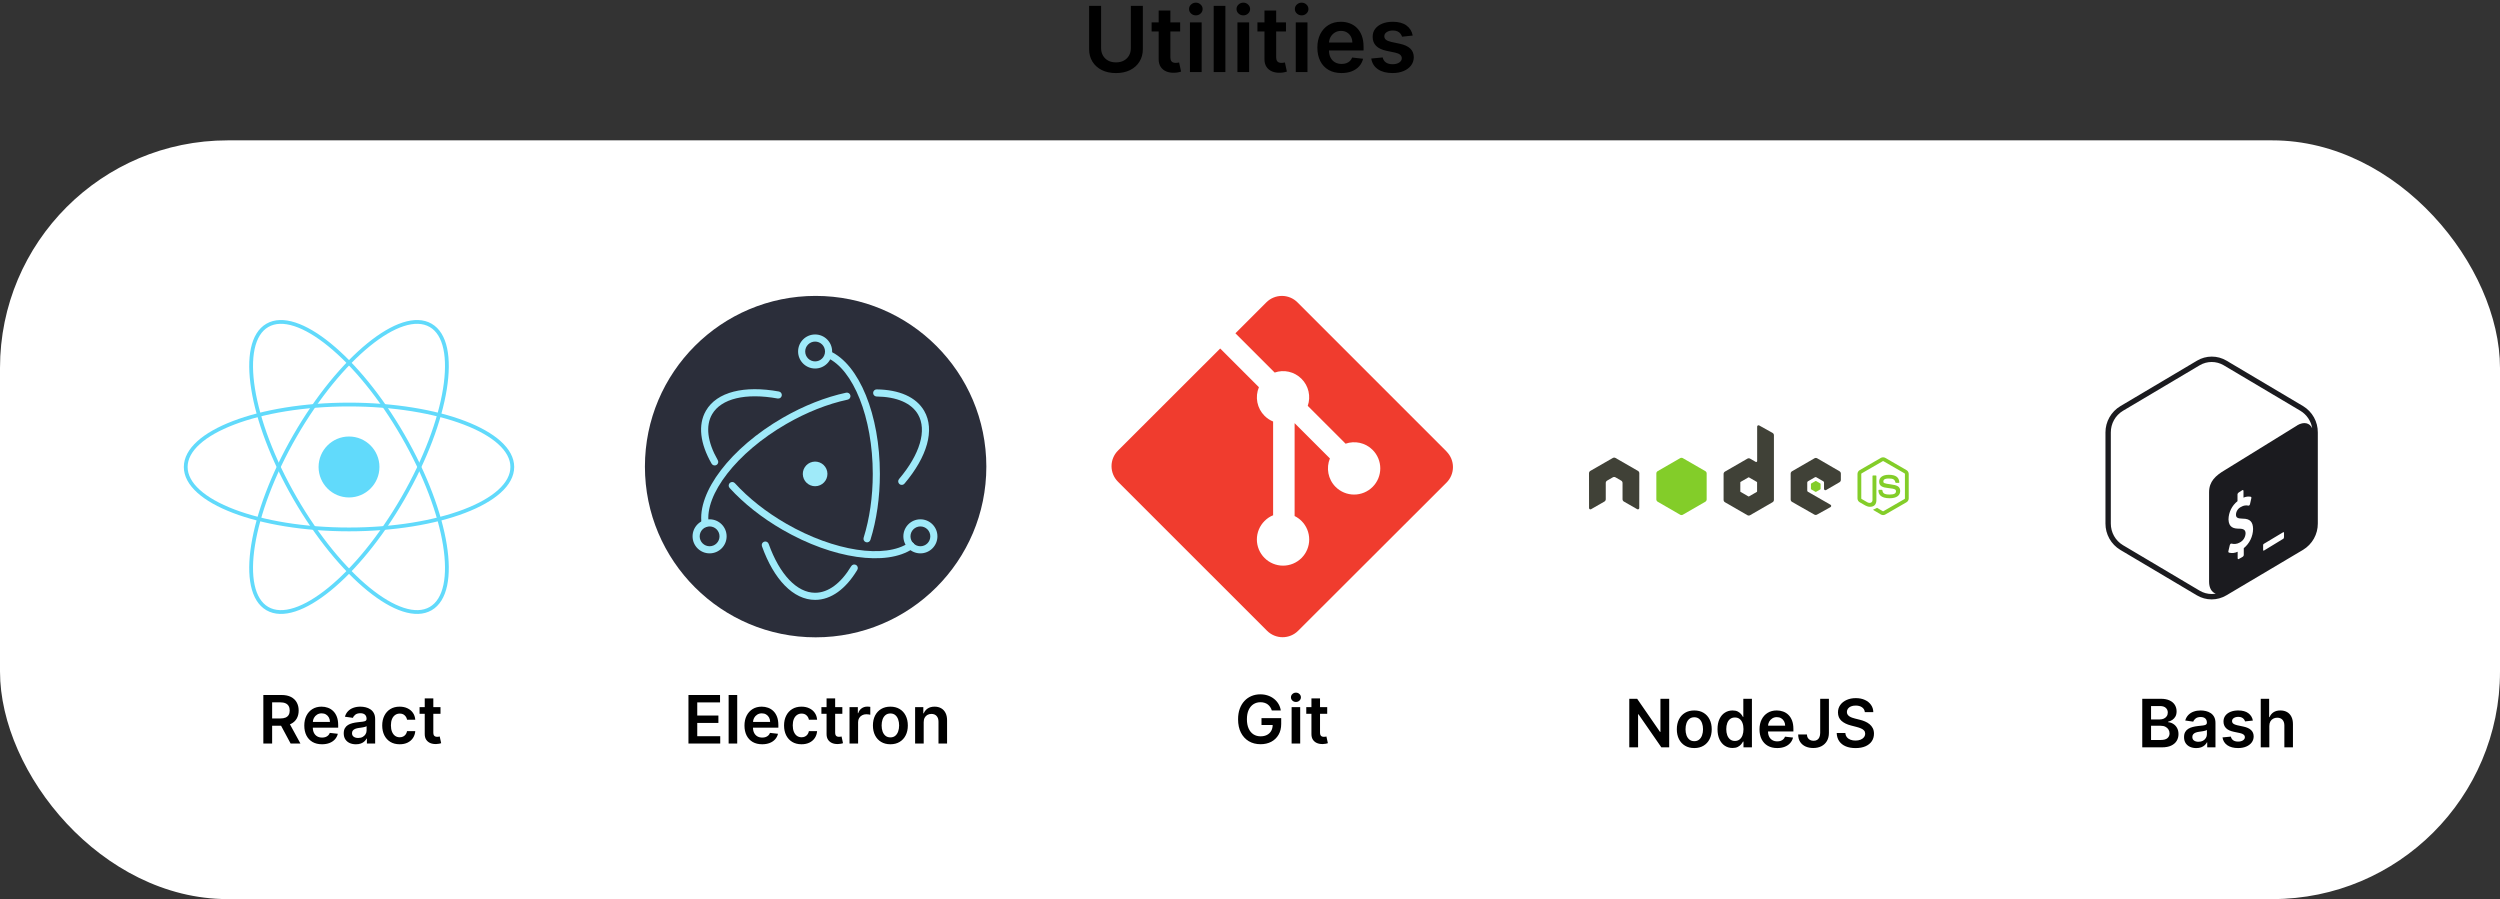 <svg width="659" height="237" viewBox="0 0 659 237" fill="none" xmlns="http://www.w3.org/2000/svg">
<rect x="0" y="0" width="659" height="237" fill="#333333" stroke="none"/>
<rect y="37" width="659" height="200" rx="60" fill="white"/>
<path d="M181.477 196V183.2H189.802V185.144H183.795V188.619H189.37V190.562H183.795V194.056H189.852V196H181.477ZM194.33 183.2V196H192.067V183.2H194.33ZM200.906 196.188C199.944 196.188 199.112 195.988 198.412 195.587C197.717 195.183 197.181 194.612 196.806 193.875C196.431 193.133 196.244 192.26 196.244 191.256C196.244 190.269 196.431 189.402 196.806 188.656C197.185 187.906 197.715 187.323 198.394 186.906C199.073 186.485 199.871 186.275 200.787 186.275C201.379 186.275 201.938 186.371 202.463 186.562C202.992 186.75 203.458 187.042 203.863 187.437C204.271 187.833 204.592 188.337 204.825 188.95C205.058 189.558 205.175 190.283 205.175 191.125V191.819H197.306V190.294H203.006C203.002 189.86 202.908 189.475 202.725 189.137C202.542 188.796 202.285 188.527 201.956 188.331C201.631 188.135 201.252 188.037 200.819 188.037C200.356 188.037 199.95 188.15 199.6 188.375C199.25 188.596 198.977 188.887 198.781 189.25C198.59 189.608 198.492 190.002 198.487 190.431V191.762C198.487 192.321 198.59 192.8 198.794 193.2C198.998 193.596 199.283 193.9 199.65 194.112C200.017 194.321 200.446 194.425 200.938 194.425C201.267 194.425 201.565 194.379 201.831 194.287C202.098 194.192 202.329 194.052 202.525 193.869C202.721 193.685 202.869 193.458 202.969 193.187L205.081 193.425C204.948 193.983 204.694 194.471 204.319 194.887C203.948 195.3 203.473 195.621 202.894 195.85C202.315 196.075 201.652 196.188 200.906 196.188ZM211.277 196.188C210.318 196.188 209.495 195.977 208.808 195.556C208.124 195.135 207.597 194.554 207.227 193.812C206.86 193.067 206.677 192.208 206.677 191.237C206.677 190.262 206.864 189.402 207.239 188.656C207.614 187.906 208.143 187.323 208.827 186.906C209.514 186.485 210.327 186.275 211.264 186.275C212.043 186.275 212.733 186.419 213.333 186.706C213.937 186.99 214.418 187.392 214.777 187.912C215.135 188.429 215.339 189.033 215.389 189.725H213.227C213.139 189.262 212.931 188.877 212.602 188.569C212.277 188.256 211.841 188.1 211.295 188.1C210.833 188.1 210.427 188.225 210.077 188.475C209.727 188.721 209.454 189.075 209.258 189.537C209.066 190 208.97 190.554 208.97 191.2C208.97 191.854 209.066 192.417 209.258 192.887C209.449 193.354 209.718 193.715 210.064 193.969C210.414 194.219 210.824 194.344 211.295 194.344C211.629 194.344 211.927 194.281 212.189 194.156C212.456 194.027 212.679 193.842 212.858 193.6C213.037 193.358 213.16 193.065 213.227 192.719H215.389C215.335 193.398 215.135 194 214.789 194.525C214.443 195.046 213.972 195.454 213.377 195.75C212.781 196.042 212.081 196.188 211.277 196.188ZM222.041 186.4V188.15H216.522V186.4H222.041ZM217.884 184.1H220.147V193.112C220.147 193.417 220.193 193.65 220.284 193.812C220.38 193.971 220.505 194.079 220.659 194.137C220.814 194.196 220.984 194.225 221.172 194.225C221.314 194.225 221.443 194.215 221.559 194.194C221.68 194.173 221.772 194.154 221.834 194.137L222.216 195.906C222.095 195.948 221.922 195.994 221.697 196.044C221.476 196.094 221.205 196.123 220.884 196.131C220.318 196.148 219.807 196.062 219.353 195.875C218.899 195.683 218.539 195.387 218.272 194.987C218.009 194.587 217.88 194.087 217.884 193.487V184.1ZM223.933 196V186.4H226.127V188H226.227C226.402 187.446 226.702 187.019 227.127 186.719C227.556 186.415 228.045 186.262 228.595 186.262C228.72 186.262 228.86 186.269 229.014 186.281C229.172 186.29 229.304 186.304 229.408 186.325V188.406C229.312 188.373 229.16 188.344 228.952 188.319C228.747 188.29 228.549 188.275 228.358 188.275C227.945 188.275 227.574 188.365 227.245 188.544C226.92 188.719 226.664 188.962 226.477 189.275C226.289 189.587 226.195 189.948 226.195 190.356V196H223.933ZM234.703 196.188C233.766 196.188 232.953 195.981 232.266 195.569C231.578 195.156 231.045 194.579 230.666 193.837C230.291 193.096 230.103 192.229 230.103 191.237C230.103 190.246 230.291 189.377 230.666 188.631C231.045 187.885 231.578 187.306 232.266 186.894C232.953 186.481 233.766 186.275 234.703 186.275C235.641 186.275 236.453 186.481 237.141 186.894C237.828 187.306 238.359 187.885 238.734 188.631C239.114 189.377 239.303 190.246 239.303 191.237C239.303 192.229 239.114 193.096 238.734 193.837C238.359 194.579 237.828 195.156 237.141 195.569C236.453 195.981 235.641 196.188 234.703 196.188ZM234.716 194.375C235.224 194.375 235.649 194.235 235.991 193.956C236.332 193.673 236.586 193.294 236.753 192.819C236.924 192.344 237.009 191.815 237.009 191.231C237.009 190.644 236.924 190.112 236.753 189.637C236.586 189.158 236.332 188.777 235.991 188.494C235.649 188.21 235.224 188.069 234.716 188.069C234.195 188.069 233.761 188.21 233.416 188.494C233.074 188.777 232.818 189.158 232.647 189.637C232.48 190.112 232.397 190.644 232.397 191.231C232.397 191.815 232.48 192.344 232.647 192.819C232.818 193.294 233.074 193.673 233.416 193.956C233.761 194.235 234.195 194.375 234.716 194.375ZM243.486 190.375V196H241.223V186.4H243.386V188.031H243.498C243.719 187.494 244.071 187.067 244.555 186.75C245.042 186.433 245.644 186.275 246.361 186.275C247.023 186.275 247.601 186.417 248.092 186.7C248.588 186.983 248.971 187.394 249.242 187.931C249.517 188.469 249.653 189.121 249.648 189.887V196H247.386V190.237C247.386 189.596 247.219 189.094 246.886 188.731C246.557 188.369 246.101 188.187 245.517 188.187C245.121 188.187 244.769 188.275 244.461 188.45C244.157 188.621 243.917 188.869 243.742 189.194C243.571 189.519 243.486 189.912 243.486 190.375Z" fill="black"/>
<path d="M69.416 196V183.2H74.216C75.2 183.2 76.025 183.371 76.691 183.712C77.362 184.054 77.868 184.533 78.21 185.15C78.556 185.762 78.729 186.477 78.729 187.294C78.729 188.115 78.554 188.827 78.204 189.431C77.858 190.031 77.348 190.496 76.673 190.825C75.998 191.15 75.168 191.312 74.185 191.312H70.766V189.387H73.873C74.448 189.387 74.918 189.308 75.285 189.15C75.652 188.987 75.923 188.752 76.098 188.444C76.277 188.131 76.366 187.748 76.366 187.294C76.366 186.84 76.277 186.452 76.098 186.131C75.918 185.806 75.646 185.56 75.279 185.394C74.912 185.223 74.439 185.137 73.86 185.137H71.735V196H69.416ZM76.029 190.2L79.198 196H76.61L73.498 190.2H76.029ZM84.876 196.188C83.913 196.188 83.082 195.988 82.382 195.587C81.686 195.183 81.151 194.612 80.776 193.875C80.401 193.133 80.213 192.26 80.213 191.256C80.213 190.269 80.401 189.402 80.776 188.656C81.155 187.906 81.684 187.323 82.363 186.906C83.042 186.485 83.84 186.275 84.757 186.275C85.349 186.275 85.907 186.371 86.432 186.562C86.961 186.75 87.428 187.042 87.832 187.437C88.24 187.833 88.561 188.337 88.794 188.95C89.028 189.558 89.144 190.283 89.144 191.125V191.819H81.276V190.294H86.976C86.972 189.86 86.878 189.475 86.695 189.137C86.511 188.796 86.255 188.527 85.926 188.331C85.601 188.135 85.222 188.037 84.788 188.037C84.326 188.037 83.919 188.15 83.57 188.375C83.219 188.596 82.947 188.887 82.751 189.25C82.559 189.608 82.461 190.002 82.457 190.431V191.762C82.457 192.321 82.559 192.8 82.763 193.2C82.967 193.596 83.253 193.9 83.62 194.112C83.986 194.321 84.415 194.425 84.907 194.425C85.236 194.425 85.534 194.379 85.801 194.287C86.067 194.192 86.299 194.052 86.495 193.869C86.69 193.685 86.838 193.458 86.938 193.187L89.051 193.425C88.917 193.983 88.663 194.471 88.288 194.887C87.917 195.3 87.442 195.621 86.863 195.85C86.284 196.075 85.622 196.188 84.876 196.188ZM93.821 196.194C93.213 196.194 92.665 196.085 92.177 195.869C91.694 195.648 91.311 195.323 91.027 194.894C90.748 194.465 90.609 193.935 90.609 193.306C90.609 192.765 90.709 192.317 90.909 191.962C91.109 191.608 91.382 191.325 91.727 191.112C92.073 190.9 92.463 190.74 92.896 190.631C93.334 190.519 93.786 190.437 94.252 190.387C94.815 190.329 95.271 190.277 95.621 190.231C95.971 190.181 96.225 190.106 96.384 190.006C96.546 189.902 96.627 189.742 96.627 189.525V189.487C96.627 189.017 96.488 188.652 96.209 188.394C95.929 188.135 95.527 188.006 95.002 188.006C94.448 188.006 94.009 188.127 93.684 188.369C93.363 188.61 93.146 188.896 93.034 189.225L90.921 188.925C91.088 188.342 91.363 187.854 91.746 187.462C92.129 187.067 92.598 186.771 93.152 186.575C93.707 186.375 94.319 186.275 94.99 186.275C95.452 186.275 95.913 186.329 96.371 186.437C96.829 186.546 97.248 186.725 97.627 186.975C98.007 187.221 98.311 187.556 98.54 187.981C98.773 188.406 98.89 188.937 98.89 189.575V196H96.715V194.681H96.64C96.502 194.948 96.309 195.198 96.059 195.431C95.813 195.66 95.502 195.846 95.127 195.987C94.757 196.125 94.321 196.194 93.821 196.194ZM94.409 194.531C94.863 194.531 95.257 194.442 95.59 194.262C95.923 194.079 96.179 193.837 96.359 193.537C96.542 193.237 96.634 192.91 96.634 192.556V191.425C96.563 191.483 96.442 191.537 96.271 191.587C96.104 191.637 95.917 191.681 95.709 191.719C95.5 191.756 95.294 191.79 95.09 191.819C94.886 191.848 94.709 191.873 94.559 191.894C94.221 191.94 93.919 192.015 93.652 192.119C93.386 192.223 93.175 192.369 93.021 192.556C92.867 192.74 92.79 192.977 92.79 193.269C92.79 193.685 92.942 194 93.246 194.212C93.55 194.425 93.938 194.531 94.409 194.531ZM105.352 196.188C104.394 196.188 103.571 195.977 102.884 195.556C102.2 195.135 101.673 194.554 101.302 193.812C100.936 193.067 100.752 192.208 100.752 191.237C100.752 190.262 100.94 189.402 101.315 188.656C101.69 187.906 102.219 187.323 102.902 186.906C103.59 186.485 104.402 186.275 105.34 186.275C106.119 186.275 106.809 186.419 107.409 186.706C108.013 186.99 108.494 187.392 108.852 187.912C109.211 188.429 109.415 189.033 109.465 189.725H107.302C107.215 189.262 107.007 188.877 106.677 188.569C106.352 188.256 105.917 188.1 105.371 188.1C104.909 188.1 104.502 188.225 104.152 188.475C103.802 188.721 103.529 189.075 103.334 189.537C103.142 190 103.046 190.554 103.046 191.2C103.046 191.854 103.142 192.417 103.334 192.887C103.525 193.354 103.794 193.715 104.14 193.969C104.49 194.219 104.9 194.344 105.371 194.344C105.704 194.344 106.002 194.281 106.265 194.156C106.532 194.027 106.754 193.842 106.934 193.6C107.113 193.358 107.236 193.065 107.302 192.719H109.465C109.411 193.398 109.211 194 108.865 194.525C108.519 195.046 108.048 195.454 107.452 195.75C106.857 196.042 106.157 196.188 105.352 196.188ZM116.116 186.4V188.15H110.598V186.4H116.116ZM111.96 184.1H114.223V193.112C114.223 193.417 114.268 193.65 114.36 193.812C114.456 193.971 114.581 194.079 114.735 194.137C114.889 194.196 115.06 194.225 115.248 194.225C115.389 194.225 115.518 194.215 115.635 194.194C115.756 194.173 115.848 194.154 115.91 194.137L116.291 195.906C116.171 195.948 115.998 195.994 115.773 196.044C115.552 196.094 115.281 196.123 114.96 196.131C114.393 196.148 113.883 196.062 113.429 195.875C112.975 195.683 112.614 195.387 112.348 194.987C112.085 194.587 111.956 194.087 111.96 193.487V184.1Z" fill="black"/>
<path d="M298.092 1.545H301.254V12.949C301.254 14.199 300.958 15.298 300.367 16.247C299.782 17.196 298.958 17.938 297.896 18.472C296.833 19 295.592 19.264 294.171 19.264C292.745 19.264 291.501 19 290.438 18.472C289.376 17.938 288.552 17.196 287.967 16.247C287.381 15.298 287.089 14.199 287.089 12.949V1.545H290.251V12.685C290.251 13.412 290.41 14.06 290.728 14.628C291.052 15.196 291.506 15.642 292.092 15.966C292.677 16.284 293.37 16.443 294.171 16.443C294.972 16.443 295.665 16.284 296.251 15.966C296.842 15.642 297.296 15.196 297.614 14.628C297.933 14.06 298.092 13.412 298.092 12.685V1.545ZM311.091 5.909V8.295H303.565V5.909H311.091ZM305.423 2.773H308.509V15.062C308.509 15.477 308.571 15.796 308.696 16.017C308.827 16.233 308.997 16.381 309.207 16.46C309.418 16.54 309.651 16.579 309.906 16.579C310.099 16.579 310.276 16.565 310.435 16.537C310.599 16.509 310.724 16.483 310.81 16.46L311.33 18.872C311.165 18.929 310.929 18.991 310.622 19.06C310.321 19.128 309.952 19.168 309.514 19.179C308.741 19.202 308.045 19.085 307.426 18.829C306.807 18.568 306.315 18.165 305.952 17.619C305.594 17.074 305.418 16.392 305.423 15.574V2.773ZM313.671 19V5.909H316.756V19H313.671ZM315.222 4.051C314.734 4.051 314.313 3.889 313.961 3.565C313.609 3.236 313.433 2.841 313.433 2.381C313.433 1.915 313.609 1.52 313.961 1.196C314.313 0.866 314.734 0.702 315.222 0.702C315.717 0.702 316.137 0.866 316.484 1.196C316.836 1.52 317.012 1.915 317.012 2.381C317.012 2.841 316.836 3.236 316.484 3.565C316.137 3.889 315.717 4.051 315.222 4.051ZM323.014 1.545V19H319.929V1.545H323.014ZM326.187 19V5.909H329.272V19H326.187ZM327.738 4.051C327.249 4.051 326.829 3.889 326.477 3.565C326.124 3.236 325.948 2.841 325.948 2.381C325.948 1.915 326.124 1.52 326.477 1.196C326.829 0.866 327.249 0.702 327.738 0.702C328.232 0.702 328.653 0.866 328.999 1.196C329.352 1.52 329.528 1.915 329.528 2.381C329.528 2.841 329.352 3.236 328.999 3.565C328.653 3.889 328.232 4.051 327.738 4.051ZM338.982 5.909V8.295H331.456V5.909H338.982ZM333.314 2.773H336.399V15.062C336.399 15.477 336.462 15.796 336.587 16.017C336.717 16.233 336.888 16.381 337.098 16.46C337.308 16.54 337.541 16.579 337.797 16.579C337.99 16.579 338.166 16.565 338.325 16.537C338.49 16.509 338.615 16.483 338.7 16.46L339.22 18.872C339.055 18.929 338.82 18.991 338.513 19.06C338.212 19.128 337.842 19.168 337.405 19.179C336.632 19.202 335.936 19.085 335.317 18.829C334.697 18.568 334.206 18.165 333.842 17.619C333.484 17.074 333.308 16.392 333.314 15.574V2.773ZM341.562 19V5.909H344.647V19H341.562ZM343.113 4.051C342.624 4.051 342.204 3.889 341.852 3.565C341.499 3.236 341.323 2.841 341.323 2.381C341.323 1.915 341.499 1.52 341.852 1.196C342.204 0.866 342.624 0.702 343.113 0.702C343.607 0.702 344.028 0.866 344.374 1.196C344.727 1.52 344.903 1.915 344.903 2.381C344.903 2.841 344.727 3.236 344.374 3.565C344.028 3.889 343.607 4.051 343.113 4.051ZM353.615 19.256C352.303 19.256 351.169 18.983 350.214 18.438C349.266 17.886 348.536 17.108 348.024 16.102C347.513 15.091 347.257 13.901 347.257 12.531C347.257 11.185 347.513 10.003 348.024 8.986C348.541 7.963 349.263 7.168 350.189 6.599C351.115 6.026 352.203 5.739 353.453 5.739C354.26 5.739 355.021 5.869 355.737 6.131C356.459 6.386 357.095 6.784 357.646 7.324C358.203 7.864 358.641 8.551 358.959 9.386C359.277 10.216 359.436 11.204 359.436 12.352V13.298H348.706V11.219H356.479C356.473 10.628 356.345 10.102 356.095 9.642C355.845 9.176 355.496 8.81 355.047 8.543C354.604 8.276 354.087 8.142 353.496 8.142C352.865 8.142 352.311 8.295 351.834 8.602C351.357 8.903 350.984 9.301 350.717 9.795C350.456 10.284 350.322 10.821 350.317 11.406V13.222C350.317 13.983 350.456 14.636 350.734 15.182C351.013 15.722 351.402 16.136 351.902 16.426C352.402 16.71 352.987 16.852 353.658 16.852C354.107 16.852 354.513 16.79 354.876 16.665C355.24 16.534 355.555 16.344 355.822 16.094C356.089 15.844 356.291 15.534 356.428 15.165L359.308 15.489C359.126 16.25 358.78 16.915 358.268 17.483C357.763 18.046 357.115 18.483 356.325 18.796C355.536 19.102 354.632 19.256 353.615 19.256ZM372.393 9.369L369.58 9.676C369.501 9.392 369.362 9.125 369.163 8.875C368.969 8.625 368.708 8.423 368.379 8.27C368.049 8.116 367.646 8.04 367.168 8.04C366.526 8.04 365.987 8.179 365.549 8.457C365.117 8.736 364.904 9.097 364.91 9.54C364.904 9.92 365.043 10.23 365.327 10.469C365.617 10.707 366.094 10.903 366.759 11.057L368.992 11.534C370.231 11.801 371.151 12.224 371.754 12.804C372.362 13.383 372.668 14.142 372.674 15.079C372.668 15.903 372.427 16.631 371.95 17.261C371.478 17.886 370.822 18.375 369.981 18.727C369.14 19.079 368.174 19.256 367.083 19.256C365.481 19.256 364.191 18.921 363.214 18.25C362.237 17.574 361.654 16.634 361.467 15.429L364.475 15.139C364.612 15.73 364.901 16.176 365.344 16.477C365.788 16.778 366.364 16.929 367.075 16.929C367.808 16.929 368.396 16.778 368.839 16.477C369.288 16.176 369.512 15.804 369.512 15.361C369.512 14.986 369.367 14.676 369.077 14.432C368.793 14.188 368.35 14 367.748 13.869L365.515 13.401C364.259 13.139 363.33 12.699 362.728 12.079C362.126 11.454 361.827 10.665 361.833 9.71C361.827 8.903 362.046 8.205 362.489 7.614C362.938 7.017 363.56 6.557 364.356 6.233C365.157 5.903 366.08 5.739 367.126 5.739C368.66 5.739 369.867 6.065 370.748 6.719C371.634 7.372 372.183 8.256 372.393 9.369Z" fill="black"/>
<g clip-path="url(#clip0_1_181)">
<path d="M92 131.13C96.43 131.13 100.022 127.533 100.022 123.096C100.022 118.659 96.43 115.063 92 115.063C87.57 115.063 83.978 118.659 83.978 123.096C83.978 127.533 87.57 131.13 92 131.13Z" fill="#61DAFB"/>
<path d="M92 139.555C115.772 139.555 135.043 132.186 135.043 123.096C135.043 114.006 115.772 106.637 92 106.637C68.228 106.637 48.956 114.006 48.956 123.096C48.956 132.186 68.228 139.555 92 139.555Z" stroke="#61DAFB"/>
<path d="M77.767 131.326C89.653 151.943 105.661 164.973 113.522 160.428C121.382 155.883 118.119 135.484 106.233 114.867C94.347 94.249 78.339 81.219 70.478 85.764C62.618 90.31 65.881 110.708 77.767 131.326Z" stroke="#61DAFB"/>
<path d="M77.767 114.867C65.881 135.484 62.618 155.883 70.478 160.428C78.339 164.973 94.347 151.943 106.233 131.326C118.119 110.708 121.382 90.31 113.522 85.764C105.661 81.219 89.653 94.249 77.767 114.867Z" stroke="#61DAFB"/>
</g>
<g clip-path="url(#clip1_1_181)">
<path d="M215 168C239.853 168 260 147.853 260 123C260 98.147 239.853 78 215 78C190.147 78 170 98.147 170 123C170 147.853 190.147 168 215 168Z" fill="#2B2E3A"/>
<path d="M205.333 103.204C196.19 101.539 188.962 103.281 186.08 108.271C183.931 111.995 184.545 116.932 187.571 122.209C187.631 122.319 187.712 122.415 187.809 122.493C187.907 122.571 188.019 122.629 188.139 122.663C188.259 122.697 188.385 122.706 188.509 122.691C188.633 122.676 188.753 122.636 188.861 122.574C188.969 122.512 189.064 122.429 189.14 122.329C189.215 122.23 189.271 122.117 189.302 121.996C189.333 121.875 189.34 121.749 189.322 121.626C189.304 121.502 189.262 121.384 189.197 121.277C186.472 116.523 185.942 112.262 187.704 109.209C190.098 105.064 196.545 103.509 204.997 105.048C205.239 105.089 205.489 105.032 205.69 104.89C205.891 104.749 206.029 104.534 206.073 104.291C206.117 104.049 206.064 103.799 205.926 103.596C205.787 103.392 205.574 103.251 205.333 103.204V103.204ZM192.325 128.624C196.022 132.686 200.825 136.497 206.302 139.659C219.564 147.316 233.683 149.362 240.641 144.618C240.745 144.55 240.834 144.461 240.904 144.358C240.973 144.255 241.022 144.139 241.046 144.016C241.07 143.894 241.07 143.769 241.045 143.647C241.02 143.525 240.971 143.409 240.901 143.306C240.831 143.203 240.741 143.115 240.636 143.047C240.532 142.98 240.415 142.933 240.292 142.911C240.17 142.889 240.044 142.892 239.923 142.919C239.801 142.946 239.686 142.997 239.584 143.069C233.357 147.315 219.945 145.371 207.24 138.035C201.926 134.968 197.275 131.278 193.712 127.362C193.629 127.27 193.529 127.196 193.418 127.143C193.306 127.09 193.186 127.06 193.062 127.054C192.939 127.048 192.816 127.066 192.699 127.108C192.583 127.149 192.477 127.214 192.385 127.297C192.294 127.38 192.22 127.48 192.167 127.592C192.115 127.704 192.085 127.825 192.08 127.948C192.074 128.071 192.093 128.194 192.135 128.31C192.177 128.426 192.242 128.533 192.325 128.624V128.624Z" fill="#9FEAF9"/>
<path d="M238.421 127.483C244.407 120.411 246.498 113.299 243.622 108.319C241.507 104.655 237.035 102.72 231.091 102.643C230.845 102.643 230.608 102.74 230.433 102.914C230.258 103.087 230.158 103.322 230.155 103.568C230.152 103.815 230.246 104.052 230.416 104.23C230.587 104.408 230.821 104.511 231.067 104.518C236.412 104.587 240.265 106.254 241.999 109.257C244.387 113.393 242.523 119.736 236.99 126.272C236.909 126.366 236.847 126.475 236.808 126.592C236.769 126.71 236.754 126.835 236.764 126.958C236.773 127.082 236.807 127.202 236.864 127.313C236.92 127.423 236.998 127.521 237.093 127.601C237.188 127.682 237.297 127.742 237.415 127.78C237.534 127.817 237.658 127.831 237.782 127.82C237.905 127.809 238.025 127.773 238.135 127.716C238.245 127.658 238.342 127.579 238.421 127.483ZM223.036 103.516C217.624 104.675 211.862 106.943 206.329 110.137C192.639 118.042 183.708 129.697 184.948 138.148C184.965 138.271 185.006 138.39 185.068 138.497C185.131 138.604 185.214 138.697 185.314 138.772C185.413 138.847 185.526 138.901 185.646 138.932C185.766 138.962 185.891 138.969 186.014 138.951C186.137 138.933 186.255 138.891 186.361 138.827C186.467 138.763 186.56 138.678 186.633 138.578C186.707 138.478 186.76 138.365 186.789 138.244C186.818 138.123 186.823 137.998 186.804 137.876C185.702 130.372 194.168 119.324 207.267 111.761C212.634 108.662 218.213 106.467 223.429 105.349C223.551 105.325 223.667 105.277 223.77 105.208C223.874 105.138 223.962 105.049 224.031 104.945C224.099 104.841 224.146 104.725 224.169 104.602C224.192 104.48 224.191 104.354 224.165 104.233C224.138 104.111 224.088 103.996 224.017 103.894C223.946 103.792 223.856 103.705 223.751 103.638C223.646 103.571 223.528 103.526 223.406 103.505C223.283 103.484 223.158 103.488 223.036 103.516V103.516Z" fill="#9FEAF9"/>
<path d="M200.857 144.007C203.987 152.747 209.107 158.128 214.865 158.128C219.065 158.128 222.95 155.265 225.98 150.226C226.045 150.12 226.089 150.003 226.109 149.88C226.129 149.757 226.124 149.632 226.095 149.511C226.065 149.39 226.013 149.276 225.939 149.176C225.866 149.076 225.773 148.991 225.666 148.927C225.56 148.863 225.442 148.821 225.319 148.803C225.196 148.785 225.07 148.792 224.95 148.823C224.83 148.854 224.717 148.908 224.617 148.983C224.518 149.058 224.435 149.152 224.373 149.26C221.65 153.789 218.305 156.253 214.865 156.253C210.082 156.253 205.515 151.453 202.622 143.375C202.583 143.257 202.52 143.148 202.437 143.054C202.355 142.96 202.255 142.884 202.143 142.829C202.03 142.775 201.908 142.743 201.784 142.737C201.659 142.73 201.535 142.748 201.417 142.79C201.3 142.832 201.192 142.897 201.1 142.982C201.008 143.066 200.934 143.168 200.881 143.281C200.829 143.394 200.8 143.517 200.796 143.641C200.792 143.766 200.813 143.89 200.857 144.007H200.857ZM229.446 142.297C231.067 137.119 231.937 131.146 231.937 124.922C231.937 109.39 226.501 96.001 218.758 92.564C218.532 92.469 218.278 92.466 218.05 92.557C217.822 92.647 217.639 92.824 217.539 93.048C217.44 93.272 217.432 93.526 217.517 93.756C217.603 93.986 217.775 94.173 217.997 94.277C224.903 97.344 230.062 110.05 230.062 124.922C230.062 130.961 229.219 136.745 227.657 141.737C227.619 141.855 227.604 141.98 227.613 142.104C227.623 142.228 227.657 142.348 227.714 142.459C227.771 142.569 227.849 142.667 227.944 142.747C228.039 142.827 228.149 142.888 228.268 142.925C228.387 142.962 228.511 142.975 228.635 142.964C228.759 142.952 228.879 142.916 228.989 142.858C229.098 142.799 229.195 142.72 229.274 142.623C229.353 142.527 229.411 142.416 229.447 142.297H229.446ZM247.103 141.379C247.103 138.901 245.094 136.892 242.616 136.892C240.138 136.892 238.129 138.901 238.129 141.379C238.129 143.857 240.138 145.866 242.616 145.866C245.094 145.866 247.103 143.857 247.103 141.379ZM245.228 141.379C245.228 141.722 245.161 142.062 245.03 142.379C244.898 142.695 244.706 142.983 244.463 143.226C244.221 143.469 243.933 143.661 243.616 143.792C243.299 143.924 242.959 143.991 242.616 143.991C242.273 143.991 241.934 143.924 241.617 143.792C241.3 143.661 241.012 143.469 240.769 143.226C240.527 142.983 240.334 142.695 240.203 142.379C240.072 142.062 240.004 141.722 240.004 141.379C240.004 140.686 240.279 140.022 240.769 139.532C241.259 139.042 241.924 138.767 242.616 138.767C243.309 138.767 243.973 139.042 244.463 139.532C244.953 140.022 245.228 140.686 245.228 141.379ZM187.05 145.866C189.528 145.866 191.537 143.857 191.537 141.379C191.537 138.901 189.528 136.892 187.05 136.892C184.572 136.892 182.563 138.901 182.563 141.379C182.563 143.857 184.572 145.866 187.05 145.866ZM187.05 143.991C186.357 143.991 185.693 143.716 185.203 143.226C184.713 142.736 184.438 142.072 184.438 141.379C184.438 140.686 184.713 140.022 185.203 139.532C185.693 139.042 186.357 138.767 187.05 138.767C187.743 138.767 188.407 139.042 188.897 139.532C189.387 140.022 189.662 140.686 189.662 141.379C189.662 142.072 189.387 142.736 188.897 143.226C188.407 143.716 187.743 143.991 187.05 143.991V143.991Z" fill="#9FEAF9"/>
<path d="M214.865 97.141C217.344 97.141 219.352 95.132 219.352 92.653C219.352 90.175 217.344 88.166 214.865 88.166C212.387 88.166 210.378 90.175 210.378 92.653C210.378 95.132 212.387 97.141 214.865 97.141V97.141ZM214.865 95.266C214.173 95.266 213.508 94.99 213.018 94.501C212.528 94.011 212.253 93.346 212.253 92.653C212.253 91.961 212.528 91.296 213.018 90.806C213.508 90.317 214.173 90.041 214.865 90.041C215.558 90.041 216.223 90.317 216.712 90.806C217.202 91.296 217.477 91.961 217.477 92.653C217.477 93.346 217.202 94.011 216.712 94.501C216.223 94.99 215.558 95.266 214.865 95.266V95.266ZM215.551 128.095C213.798 128.474 212.071 127.36 211.692 125.608C211.511 124.766 211.671 123.887 212.137 123.163C212.604 122.439 213.338 121.931 214.18 121.749C215.932 121.37 217.659 122.484 218.039 124.236C218.417 125.989 217.303 127.716 215.551 128.095Z" fill="#9FEAF9"/>
</g>
<path d="M439.998 184.2V197H437.935L431.904 188.281H431.798V197H429.479V184.2H431.554L437.579 192.925H437.691V184.2H439.998ZM446.612 197.188C445.674 197.188 444.862 196.981 444.174 196.569C443.487 196.156 442.953 195.579 442.574 194.837C442.199 194.096 442.012 193.229 442.012 192.237C442.012 191.246 442.199 190.377 442.574 189.631C442.953 188.885 443.487 188.306 444.174 187.894C444.862 187.481 445.674 187.275 446.612 187.275C447.549 187.275 448.362 187.481 449.049 187.894C449.737 188.306 450.268 188.885 450.643 189.631C451.022 190.377 451.212 191.246 451.212 192.237C451.212 193.229 451.022 194.096 450.643 194.837C450.268 195.579 449.737 196.156 449.049 196.569C448.362 196.981 447.549 197.188 446.612 197.188ZM446.624 195.375C447.133 195.375 447.558 195.235 447.899 194.956C448.241 194.673 448.495 194.294 448.662 193.819C448.833 193.344 448.918 192.815 448.918 192.231C448.918 191.644 448.833 191.112 448.662 190.637C448.495 190.158 448.241 189.777 447.899 189.494C447.558 189.21 447.133 189.069 446.624 189.069C446.103 189.069 445.67 189.21 445.324 189.494C444.983 189.777 444.726 190.158 444.555 190.637C444.389 191.112 444.305 191.644 444.305 192.231C444.305 192.815 444.389 193.344 444.555 193.819C444.726 194.294 444.983 194.673 445.324 194.956C445.67 195.235 446.103 195.375 446.624 195.375ZM456.695 197.169C455.94 197.169 455.265 196.975 454.67 196.587C454.074 196.2 453.603 195.637 453.257 194.9C452.911 194.162 452.738 193.267 452.738 192.212C452.738 191.146 452.913 190.246 453.263 189.512C453.617 188.775 454.095 188.219 454.695 187.844C455.295 187.465 455.963 187.275 456.701 187.275C457.263 187.275 457.726 187.371 458.088 187.562C458.451 187.75 458.738 187.977 458.951 188.244C459.163 188.506 459.328 188.754 459.445 188.987H459.538V184.2H461.807V197H459.582V195.487H459.445C459.328 195.721 459.159 195.969 458.938 196.231C458.717 196.49 458.426 196.71 458.063 196.894C457.701 197.077 457.245 197.169 456.695 197.169ZM457.326 195.312C457.805 195.312 458.213 195.183 458.551 194.925C458.888 194.662 459.145 194.298 459.32 193.831C459.495 193.365 459.582 192.821 459.582 192.2C459.582 191.579 459.495 191.04 459.32 190.581C459.149 190.123 458.895 189.767 458.557 189.512C458.224 189.258 457.813 189.131 457.326 189.131C456.822 189.131 456.401 189.262 456.063 189.525C455.726 189.787 455.472 190.15 455.301 190.612C455.13 191.075 455.045 191.604 455.045 192.2C455.045 192.8 455.13 193.335 455.301 193.806C455.476 194.273 455.732 194.642 456.07 194.912C456.411 195.179 456.83 195.312 457.326 195.312ZM468.468 197.188C467.505 197.188 466.674 196.988 465.974 196.587C465.278 196.183 464.743 195.612 464.368 194.875C463.993 194.133 463.805 193.26 463.805 192.256C463.805 191.269 463.993 190.402 464.368 189.656C464.747 188.906 465.276 188.323 465.955 187.906C466.635 187.485 467.433 187.275 468.349 187.275C468.941 187.275 469.499 187.371 470.024 187.562C470.553 187.75 471.02 188.042 471.424 188.437C471.833 188.833 472.153 189.337 472.387 189.95C472.62 190.558 472.737 191.283 472.737 192.125V192.819H464.868V191.294H470.568C470.564 190.86 470.47 190.475 470.287 190.137C470.103 189.796 469.847 189.527 469.518 189.331C469.193 189.135 468.814 189.037 468.38 189.037C467.918 189.037 467.512 189.15 467.162 189.375C466.812 189.596 466.539 189.887 466.343 190.25C466.151 190.608 466.053 191.002 466.049 191.431V192.762C466.049 193.321 466.151 193.8 466.355 194.2C466.56 194.596 466.845 194.9 467.212 195.112C467.578 195.321 468.008 195.425 468.499 195.425C468.828 195.425 469.126 195.379 469.393 195.287C469.66 195.192 469.891 195.052 470.087 194.869C470.283 194.685 470.43 194.458 470.53 194.187L472.643 194.425C472.51 194.983 472.255 195.471 471.88 195.887C471.51 196.3 471.035 196.621 470.455 196.85C469.876 197.075 469.214 197.188 468.468 197.188ZM479.801 184.2H482.101V193.2C482.097 194.025 481.922 194.735 481.576 195.331C481.23 195.923 480.747 196.379 480.126 196.7C479.509 197.017 478.79 197.175 477.97 197.175C477.22 197.175 476.545 197.042 475.945 196.775C475.349 196.504 474.876 196.104 474.526 195.575C474.176 195.046 474.001 194.387 474.001 193.6H476.307C476.311 193.946 476.386 194.244 476.532 194.494C476.682 194.744 476.888 194.935 477.151 195.069C477.413 195.202 477.715 195.269 478.057 195.269C478.428 195.269 478.742 195.192 479.001 195.037C479.259 194.879 479.455 194.646 479.588 194.337C479.726 194.029 479.797 193.65 479.801 193.2V184.2ZM491.573 187.719C491.514 187.173 491.268 186.748 490.835 186.444C490.406 186.14 489.848 185.987 489.16 185.987C488.677 185.987 488.262 186.06 487.916 186.206C487.571 186.352 487.306 186.55 487.123 186.8C486.939 187.05 486.846 187.335 486.841 187.656C486.841 187.923 486.902 188.154 487.023 188.35C487.148 188.546 487.316 188.712 487.529 188.85C487.741 188.983 487.977 189.096 488.235 189.187C488.493 189.279 488.754 189.356 489.016 189.419L490.216 189.719C490.7 189.831 491.164 189.983 491.61 190.175C492.06 190.367 492.462 190.608 492.816 190.9C493.175 191.192 493.458 191.544 493.666 191.956C493.875 192.369 493.979 192.852 493.979 193.406C493.979 194.156 493.787 194.817 493.404 195.387C493.021 195.954 492.466 196.398 491.741 196.719C491.021 197.035 490.148 197.194 489.123 197.194C488.127 197.194 487.262 197.04 486.529 196.731C485.8 196.423 485.229 195.973 484.816 195.381C484.408 194.79 484.187 194.069 484.154 193.219H486.435C486.468 193.665 486.606 194.035 486.848 194.331C487.089 194.627 487.404 194.848 487.791 194.994C488.183 195.14 488.621 195.212 489.104 195.212C489.608 195.212 490.05 195.137 490.429 194.987C490.812 194.833 491.112 194.621 491.329 194.35C491.546 194.075 491.656 193.754 491.66 193.387C491.656 193.054 491.558 192.779 491.366 192.562C491.175 192.342 490.906 192.158 490.56 192.012C490.218 191.862 489.818 191.729 489.36 191.612L487.904 191.237C486.85 190.967 486.016 190.556 485.404 190.006C484.796 189.452 484.491 188.717 484.491 187.8C484.491 187.046 484.696 186.385 485.104 185.819C485.516 185.252 486.077 184.812 486.785 184.5C487.493 184.183 488.296 184.025 489.191 184.025C490.1 184.025 490.896 184.183 491.579 184.5C492.266 184.812 492.806 185.248 493.198 185.806C493.589 186.36 493.791 186.998 493.804 187.719H491.573Z" fill="black"/>
<path d="M496.385 135.777C496.181 135.777 495.978 135.723 495.8 135.619L493.936 134.517C493.658 134.361 493.794 134.306 493.886 134.274C494.257 134.145 494.332 134.114 494.728 133.891C494.77 133.868 494.824 133.876 494.867 133.901L496.298 134.751C496.35 134.78 496.423 134.78 496.471 134.751L502.051 131.53C502.104 131.501 502.137 131.441 502.137 131.379V124.939C502.137 124.875 502.104 124.817 502.051 124.785L496.472 121.566C496.42 121.537 496.352 121.537 496.3 121.566L490.722 124.785C490.668 124.817 490.634 124.878 490.634 124.939V131.379C490.634 131.441 490.668 131.5 490.722 131.528L492.25 132.412C493.08 132.826 493.588 132.338 493.588 131.848V125.488C493.588 125.399 493.661 125.328 493.75 125.328H494.458C494.546 125.328 494.619 125.399 494.619 125.488V131.848C494.619 132.954 494.017 133.589 492.967 133.589C492.644 133.589 492.39 133.589 491.682 133.24L490.218 132.398C489.856 132.189 489.633 131.798 489.633 131.38V124.939C489.633 124.521 489.856 124.131 490.218 123.923L495.799 120.697C496.152 120.498 496.621 120.498 496.971 120.697L502.552 123.923C502.913 124.131 503.138 124.522 503.138 124.939V131.38C503.138 131.798 502.913 132.187 502.552 132.398L496.971 135.62C496.794 135.723 496.592 135.777 496.385 135.777M498.11 131.339C495.666 131.339 495.155 130.218 495.155 129.278C495.155 129.189 495.227 129.117 495.317 129.117H496.038C496.119 129.117 496.186 129.174 496.198 129.253C496.307 129.988 496.632 130.358 498.11 130.358C499.284 130.358 499.785 130.093 499.785 129.468C499.785 129.108 499.643 128.842 497.816 128.662C496.289 128.511 495.345 128.174 495.345 126.952C495.345 125.826 496.294 125.154 497.885 125.154C499.673 125.154 500.557 125.775 500.669 127.106C500.673 127.151 500.657 127.196 500.627 127.23C500.596 127.262 500.554 127.281 500.509 127.281H499.784C499.708 127.281 499.642 127.229 499.627 127.156C499.453 126.382 499.031 126.135 497.884 126.135C496.601 126.135 496.452 126.583 496.452 126.917C496.452 127.323 496.627 127.441 498.361 127.67C500.075 127.897 500.89 128.218 500.89 129.424C500.891 130.642 499.877 131.339 498.11 131.339" fill="#83CD29"/>
<path d="M484.894 127.115C485.114 126.986 485.249 126.751 485.249 126.496V124.841C485.249 124.586 485.114 124.352 484.894 124.223L479.013 120.809C478.791 120.68 478.518 120.679 478.296 120.807L472.379 124.224C472.158 124.352 472.021 124.587 472.021 124.842V131.674C472.021 131.931 472.159 132.168 472.383 132.295L478.263 135.646C478.48 135.77 478.745 135.771 478.964 135.65L482.521 133.673C482.634 133.61 482.704 133.491 482.705 133.364C482.705 133.234 482.637 133.115 482.525 133.051L476.571 129.633C476.459 129.569 476.391 129.451 476.391 129.324V127.182C476.391 127.054 476.459 126.937 476.569 126.874L478.423 125.805C478.533 125.741 478.67 125.741 478.78 125.805L480.634 126.874C480.745 126.938 480.813 127.055 480.813 127.182V128.867C480.813 128.996 480.882 129.114 480.992 129.177C481.103 129.241 481.239 129.241 481.351 129.176L484.894 127.115" fill="#404137"/>
<path d="M478.567 126.794C478.61 126.77 478.662 126.77 478.704 126.794L479.84 127.45C479.882 127.475 479.908 127.521 479.908 127.569V128.88C479.908 128.93 479.882 128.975 479.84 128.999L478.704 129.655C478.662 129.679 478.609 129.679 478.567 129.655L477.432 128.999C477.389 128.975 477.363 128.93 477.363 128.88V127.569C477.363 127.521 477.389 127.475 477.432 127.45L478.567 126.794Z" fill="#83CD29"/>
<path d="M463.168 129.522C463.168 129.586 463.134 129.645 463.078 129.677L461.046 130.848C460.991 130.881 460.923 130.881 460.868 130.848L458.836 129.677C458.78 129.645 458.746 129.586 458.746 129.522V127.175C458.746 127.112 458.781 127.052 458.836 127.02L460.868 125.847C460.923 125.814 460.992 125.814 461.047 125.847L463.08 127.02C463.135 127.052 463.168 127.112 463.168 127.175V129.522H463.168ZM463.717 112.144C463.606 112.083 463.471 112.084 463.362 112.148C463.253 112.213 463.185 112.33 463.185 112.456V121.537C463.185 121.626 463.137 121.709 463.061 121.754C462.984 121.798 462.888 121.798 462.811 121.754L461.328 120.899C461.108 120.772 460.835 120.772 460.615 120.899L454.696 124.315C454.474 124.443 454.338 124.679 454.338 124.934V131.768C454.338 132.023 454.474 132.259 454.695 132.388L460.614 135.805C460.835 135.933 461.108 135.933 461.329 135.805L467.249 132.388C467.47 132.259 467.607 132.023 467.607 131.768V114.734C467.607 114.475 467.466 114.236 467.24 114.109L463.717 112.144" fill="#404137"/>
<path d="M442.886 120.771C443.107 120.643 443.38 120.643 443.6 120.771L449.519 124.186C449.74 124.314 449.877 124.55 449.877 124.805V131.641C449.877 131.896 449.74 132.132 449.519 132.26L443.601 135.678C443.38 135.805 443.108 135.805 442.886 135.678L436.969 132.26C436.749 132.132 436.612 131.896 436.612 131.641V124.804C436.612 124.55 436.749 124.314 436.969 124.186L442.886 120.771" fill="#83CD29"/>
<path d="M432.123 124.748C432.123 124.491 431.988 124.255 431.765 124.127L425.849 120.722C425.747 120.663 425.636 120.633 425.522 120.629H425.461C425.349 120.633 425.236 120.663 425.135 120.722L419.218 124.127C418.997 124.255 418.86 124.491 418.86 124.748L418.872 133.917C418.872 134.045 418.939 134.164 419.051 134.226C419.161 134.292 419.296 134.292 419.406 134.226L422.922 132.212C423.144 132.08 423.279 131.847 423.279 131.592V127.308C423.279 127.052 423.414 126.817 423.636 126.689L425.134 125.827C425.245 125.761 425.367 125.73 425.491 125.73C425.613 125.73 425.738 125.761 425.847 125.827L427.344 126.689C427.565 126.817 427.701 127.052 427.701 127.308V131.592C427.701 131.847 427.839 132.081 428.059 132.212L431.575 134.226C431.685 134.292 431.823 134.292 431.932 134.226C432.041 134.163 432.109 134.044 432.109 133.917L432.123 124.748Z" fill="#404137"/>
<path d="M335.256 187.287C335.152 186.95 335.008 186.648 334.825 186.381C334.646 186.11 334.429 185.879 334.175 185.687C333.925 185.496 333.637 185.352 333.312 185.256C332.987 185.156 332.633 185.106 332.25 185.106C331.562 185.106 330.95 185.279 330.412 185.625C329.875 185.971 329.452 186.479 329.144 187.15C328.84 187.817 328.687 188.629 328.687 189.587C328.687 190.554 328.84 191.373 329.144 192.044C329.448 192.715 329.871 193.225 330.412 193.575C330.954 193.921 331.583 194.094 332.3 194.094C332.95 194.094 333.512 193.969 333.987 193.719C334.467 193.469 334.835 193.115 335.094 192.656C335.352 192.194 335.481 191.652 335.481 191.031L336.006 191.112H332.531V189.3H337.725V190.837C337.725 191.933 337.492 192.881 337.025 193.681C336.558 194.481 335.917 195.098 335.1 195.531C334.283 195.96 333.346 196.175 332.287 196.175C331.108 196.175 330.073 195.91 329.181 195.381C328.294 194.848 327.6 194.092 327.1 193.112C326.604 192.129 326.356 190.962 326.356 189.612C326.356 188.579 326.502 187.656 326.794 186.844C327.09 186.031 327.502 185.342 328.031 184.775C328.56 184.204 329.181 183.771 329.894 183.475C330.606 183.175 331.381 183.025 332.219 183.025C332.927 183.025 333.587 183.129 334.2 183.337C334.812 183.542 335.356 183.833 335.831 184.212C336.31 184.592 336.704 185.042 337.012 185.562C337.321 186.083 337.523 186.658 337.619 187.287H335.256ZM340.469 196V186.4H342.731V196H340.469ZM341.606 185.037C341.248 185.037 340.94 184.919 340.681 184.681C340.423 184.44 340.294 184.15 340.294 183.812C340.294 183.471 340.423 183.181 340.681 182.944C340.94 182.702 341.248 182.581 341.606 182.581C341.969 182.581 342.277 182.702 342.531 182.944C342.79 183.181 342.919 183.471 342.919 183.812C342.919 184.15 342.79 184.44 342.531 184.681C342.277 184.919 341.969 185.037 341.606 185.037ZM349.852 186.4V188.15H344.333V186.4H349.852ZM345.695 184.1H347.958V193.112C347.958 193.417 348.004 193.65 348.095 193.812C348.191 193.971 348.316 194.079 348.47 194.137C348.624 194.196 348.795 194.225 348.983 194.225C349.124 194.225 349.254 194.215 349.37 194.194C349.491 194.173 349.583 194.154 349.645 194.137L350.027 195.906C349.906 195.948 349.733 195.994 349.508 196.044C349.287 196.094 349.016 196.123 348.695 196.131C348.129 196.148 347.618 196.062 347.164 195.875C346.71 195.683 346.349 195.387 346.083 194.987C345.82 194.587 345.691 194.087 345.695 193.487V184.1Z" fill="black"/>
<g clip-path="url(#clip2_1_181)">
<path d="M381.301 118.992L342.008 79.699C341.47 79.16 340.831 78.733 340.128 78.442C339.425 78.151 338.671 78.001 337.91 78.001C337.149 78.001 336.395 78.151 335.692 78.442C334.989 78.733 334.35 79.16 333.812 79.699L325.656 87.855L336.006 98.205C338.413 97.361 341.17 97.938 343.088 99.856C344.001 100.771 344.638 101.924 344.927 103.183C345.216 104.443 345.145 105.759 344.722 106.98L354.698 116.956C357.111 116.123 359.895 116.661 361.822 118.593C362.462 119.233 362.97 119.994 363.317 120.831C363.663 121.668 363.842 122.565 363.842 123.471C363.841 124.377 363.663 125.273 363.316 126.11C362.969 126.947 362.461 127.708 361.82 128.348C361.18 128.988 360.419 129.496 359.582 129.843C358.745 130.189 357.848 130.368 356.943 130.368C356.037 130.368 355.14 130.189 354.303 129.842C353.466 129.495 352.706 128.987 352.065 128.347C350.04 126.322 349.54 123.34 350.563 120.846L341.26 111.542V136.025C341.935 136.359 342.552 136.8 343.088 137.33C343.728 137.97 344.236 138.73 344.583 139.567C344.929 140.404 345.108 141.301 345.108 142.207C345.108 143.112 344.929 144.009 344.583 144.846C344.236 145.683 343.728 146.443 343.088 147.083C342.447 147.724 341.687 148.232 340.85 148.579C340.014 148.925 339.117 149.104 338.211 149.104C337.305 149.104 336.408 148.925 335.572 148.579C334.735 148.232 333.975 147.724 333.334 147.083C332.693 146.443 332.184 145.683 331.837 144.846C331.49 144.01 331.311 143.113 331.311 142.207C331.311 141.301 331.49 140.404 331.837 139.567C332.184 138.73 332.693 137.97 333.334 137.33C334.001 136.666 334.74 136.163 335.593 135.825V111.114C334.771 110.777 334.001 110.279 333.334 109.61C332.366 108.642 331.707 107.409 331.443 106.066C331.178 104.723 331.32 103.332 331.849 102.069L321.64 91.866L294.696 118.781C294.157 119.319 293.73 119.958 293.438 120.662C293.147 121.365 292.997 122.119 292.997 122.88C292.997 123.642 293.147 124.396 293.438 125.099C293.73 125.803 294.157 126.442 294.696 126.98L333.992 166.27C334.53 166.809 335.169 167.236 335.872 167.527C336.575 167.818 337.329 167.968 338.09 167.968C338.851 167.968 339.605 167.818 340.308 167.527C341.011 167.236 341.65 166.809 342.188 166.27L381.301 127.219C381.84 126.681 382.267 126.042 382.559 125.338C382.851 124.635 383.001 123.881 383.001 123.12C383.001 122.358 382.851 121.604 382.559 120.901C382.267 120.197 381.84 119.558 381.301 119.02" fill="#F03C2E"/>
</g>
<path d="M564.699 197V184.2H569.599C570.524 184.2 571.293 184.346 571.905 184.637C572.522 184.925 572.983 185.319 573.287 185.819C573.595 186.319 573.749 186.885 573.749 187.519C573.749 188.04 573.649 188.485 573.449 188.856C573.249 189.223 572.98 189.521 572.643 189.75C572.305 189.979 571.928 190.144 571.512 190.244V190.369C571.966 190.394 572.401 190.533 572.818 190.787C573.239 191.037 573.583 191.392 573.849 191.85C574.116 192.308 574.249 192.862 574.249 193.512C574.249 194.175 574.089 194.771 573.768 195.3C573.447 195.825 572.964 196.24 572.318 196.544C571.672 196.848 570.86 197 569.88 197H564.699ZM567.018 195.062H569.512C570.353 195.062 570.96 194.902 571.33 194.581C571.705 194.256 571.893 193.84 571.893 193.331C571.893 192.952 571.799 192.61 571.612 192.306C571.424 191.998 571.158 191.756 570.812 191.581C570.466 191.402 570.053 191.312 569.574 191.312H567.018V195.062ZM567.018 189.644H569.312C569.712 189.644 570.072 189.571 570.393 189.425C570.714 189.275 570.966 189.065 571.149 188.794C571.337 188.519 571.43 188.194 571.43 187.819C571.43 187.323 571.255 186.915 570.905 186.594C570.56 186.273 570.045 186.112 569.362 186.112H567.018V189.644ZM578.929 197.194C578.321 197.194 577.773 197.085 577.285 196.869C576.802 196.648 576.418 196.323 576.135 195.894C575.856 195.465 575.716 194.935 575.716 194.306C575.716 193.765 575.816 193.317 576.016 192.962C576.216 192.608 576.489 192.325 576.835 192.112C577.181 191.9 577.571 191.74 578.004 191.631C578.441 191.519 578.893 191.437 579.36 191.387C579.923 191.329 580.379 191.277 580.729 191.231C581.079 191.181 581.333 191.106 581.491 191.006C581.654 190.902 581.735 190.742 581.735 190.525V190.487C581.735 190.017 581.596 189.652 581.316 189.394C581.037 189.135 580.635 189.006 580.11 189.006C579.556 189.006 579.116 189.127 578.791 189.369C578.471 189.61 578.254 189.896 578.141 190.225L576.029 189.925C576.196 189.342 576.471 188.854 576.854 188.462C577.237 188.067 577.706 187.771 578.26 187.575C578.814 187.375 579.427 187.275 580.098 187.275C580.56 187.275 581.021 187.329 581.479 187.437C581.937 187.546 582.356 187.725 582.735 187.975C583.114 188.221 583.418 188.556 583.648 188.981C583.881 189.406 583.998 189.937 583.998 190.575V197H581.823V195.681H581.748C581.61 195.948 581.416 196.198 581.166 196.431C580.921 196.66 580.61 196.846 580.235 196.987C579.864 197.125 579.429 197.194 578.929 197.194ZM579.516 195.531C579.971 195.531 580.364 195.442 580.698 195.262C581.031 195.079 581.287 194.837 581.466 194.537C581.65 194.237 581.741 193.91 581.741 193.556V192.425C581.671 192.483 581.55 192.537 581.379 192.587C581.212 192.637 581.025 192.681 580.816 192.719C580.608 192.756 580.402 192.79 580.198 192.819C579.993 192.848 579.816 192.873 579.666 192.894C579.329 192.94 579.027 193.015 578.76 193.119C578.493 193.223 578.283 193.369 578.129 193.556C577.975 193.74 577.898 193.977 577.898 194.269C577.898 194.685 578.05 195 578.354 195.212C578.658 195.425 579.046 195.531 579.516 195.531ZM593.86 189.937L591.798 190.162C591.739 189.954 591.637 189.758 591.491 189.575C591.35 189.392 591.158 189.244 590.916 189.131C590.675 189.019 590.379 188.962 590.029 188.962C589.558 188.962 589.162 189.065 588.841 189.269C588.525 189.473 588.368 189.737 588.373 190.062C588.368 190.342 588.471 190.569 588.679 190.744C588.891 190.919 589.241 191.062 589.729 191.175L591.366 191.525C592.275 191.721 592.95 192.031 593.391 192.456C593.837 192.881 594.062 193.437 594.066 194.125C594.062 194.729 593.885 195.262 593.535 195.725C593.189 196.183 592.708 196.542 592.091 196.8C591.475 197.058 590.766 197.188 589.966 197.188C588.791 197.188 587.846 196.942 587.129 196.45C586.412 195.954 585.985 195.265 585.848 194.381L588.054 194.169C588.154 194.602 588.366 194.929 588.691 195.15C589.016 195.371 589.439 195.481 589.96 195.481C590.498 195.481 590.929 195.371 591.254 195.15C591.583 194.929 591.748 194.656 591.748 194.331C591.748 194.056 591.641 193.829 591.429 193.65C591.221 193.471 590.896 193.333 590.454 193.237L588.816 192.894C587.896 192.702 587.214 192.379 586.773 191.925C586.331 191.467 586.112 190.887 586.116 190.187C586.112 189.596 586.273 189.083 586.598 188.65C586.927 188.212 587.383 187.875 587.966 187.637C588.554 187.396 589.231 187.275 589.998 187.275C591.123 187.275 592.008 187.515 592.654 187.994C593.304 188.473 593.706 189.121 593.86 189.937ZM598.195 191.375V197H595.932V184.2H598.145V189.031H598.257C598.482 188.49 598.83 188.062 599.301 187.75C599.776 187.433 600.38 187.275 601.113 187.275C601.78 187.275 602.361 187.415 602.857 187.694C603.353 187.973 603.736 188.381 604.007 188.919C604.282 189.456 604.42 190.112 604.42 190.887V197H602.157V191.237C602.157 190.592 601.99 190.09 601.657 189.731C601.328 189.369 600.865 189.187 600.27 189.187C599.87 189.187 599.511 189.275 599.195 189.45C598.882 189.621 598.636 189.869 598.457 190.194C598.282 190.519 598.195 190.912 598.195 191.375Z" fill="black"/>
<g clip-path="url(#clip3_1_181)">
<path fill-rule="evenodd" clip-rule="evenodd" d="M607.114 107.06L586.904 95.064C585.73 94.367 584.39 93.999 583.024 93.999C581.658 93.999 580.318 94.367 579.144 95.064L558.93 107.06C557.729 107.777 556.735 108.794 556.045 110.012C555.356 111.229 554.996 112.605 555 114.004V137.996C554.993 139.392 555.348 140.765 556.031 141.983C556.714 143.2 557.701 144.219 558.896 144.94L579.106 156.936C580.28 157.633 581.62 158.001 582.986 158.001C584.352 158.001 585.692 157.633 586.866 156.936L607.08 144.94C608.275 144.219 609.262 143.2 609.945 141.983C610.628 140.765 610.983 139.392 610.976 137.996V114.004C610.987 112.612 610.637 111.24 609.961 110.023C609.285 108.806 608.304 107.785 607.116 107.06H607.114ZM591.46 144.524V146.244C591.458 146.46 591.346 146.658 591.164 146.774L590.14 147.36C589.98 147.444 589.844 147.36 589.844 147.134V145.44C589.121 145.795 588.294 145.876 587.516 145.666C587.392 145.582 587.344 145.422 587.404 145.266L587.77 143.706C587.802 143.574 587.87 143.456 587.974 143.366C588.003 143.337 588.037 143.313 588.074 143.296C588.125 143.276 588.183 143.276 588.234 143.296C588.948 143.488 589.708 143.391 590.352 143.028C590.809 142.805 591.197 142.462 591.476 142.036C591.754 141.61 591.911 141.116 591.932 140.608C591.932 139.732 591.452 139.368 590.292 139.358C588.824 139.358 587.492 139.078 587.432 136.91C587.466 135.036 588.336 133.276 589.804 132.11V130.366C589.802 130.166 589.916 129.966 590.1 129.83L591.088 129.202C591.248 129.118 591.384 129.202 591.384 129.434V131.178C591.989 130.903 592.665 130.822 593.318 130.946C593.458 131.026 593.514 131.202 593.446 131.346L593.1 132.892C593.07 133.012 593.01 133.118 592.924 133.202C592.896 133.232 592.864 133.258 592.824 133.282C592.784 133.306 592.724 133.298 592.676 133.282C592.039 133.143 591.373 133.251 590.814 133.586C590.406 133.762 590.057 134.05 589.807 134.418C589.556 134.785 589.416 135.216 589.402 135.66C589.402 136.45 589.818 136.69 591.216 136.72C593.086 136.72 593.89 137.566 593.912 139.444C593.876 141.41 592.978 143.26 591.456 144.504L591.46 144.524ZM602.046 141.624C602.07 141.772 602.01 141.924 601.89 142.012L596.8 145.116C596.752 145.156 596.68 145.162 596.626 145.13C596.572 145.098 596.546 145.03 596.56 144.97V143.65C596.566 143.506 596.66 143.378 596.792 143.326L601.824 140.312C601.872 140.272 601.944 140.266 601.998 140.298C602.052 140.33 602.078 140.398 602.064 140.458V141.622L602.046 141.624ZM605.576 112.12L586.452 123.932C584.066 125.344 582.312 126.888 582.312 129.76V153.316C582.312 155.036 583.018 156.116 584.076 156.476C583.726 156.541 583.372 156.577 583.016 156.582C581.893 156.58 580.791 156.275 579.826 155.7L559.616 143.706C557.6 142.5 556.404 140.33 556.412 138V114.004C556.4 111.668 557.6 109.5 559.616 108.288L579.826 96.292C581.786 95.132 584.218 95.132 586.178 96.292L606.388 108.288C608.054 109.296 609.188 110.988 609.492 112.888C608.836 111.462 607.326 111.088 605.568 112.098H605.574L605.576 112.12Z" fill="#1B1B1F"/>
</g>
<defs>
<clipPath id="clip0_1_181">
<rect width="90" height="80.192" fill="white" transform="translate(47 83)"/>
</clipPath>
<clipPath id="clip1_1_181">
<rect width="90" height="90" fill="white" transform="translate(170 78)"/>
</clipPath>
<clipPath id="clip2_1_181">
<rect width="90" height="90" fill="white" transform="translate(293 78)"/>
</clipPath>
<clipPath id="clip3_1_181">
<rect width="64" height="64" fill="white" transform="translate(551 94)"/>
</clipPath>
</defs>
</svg>
